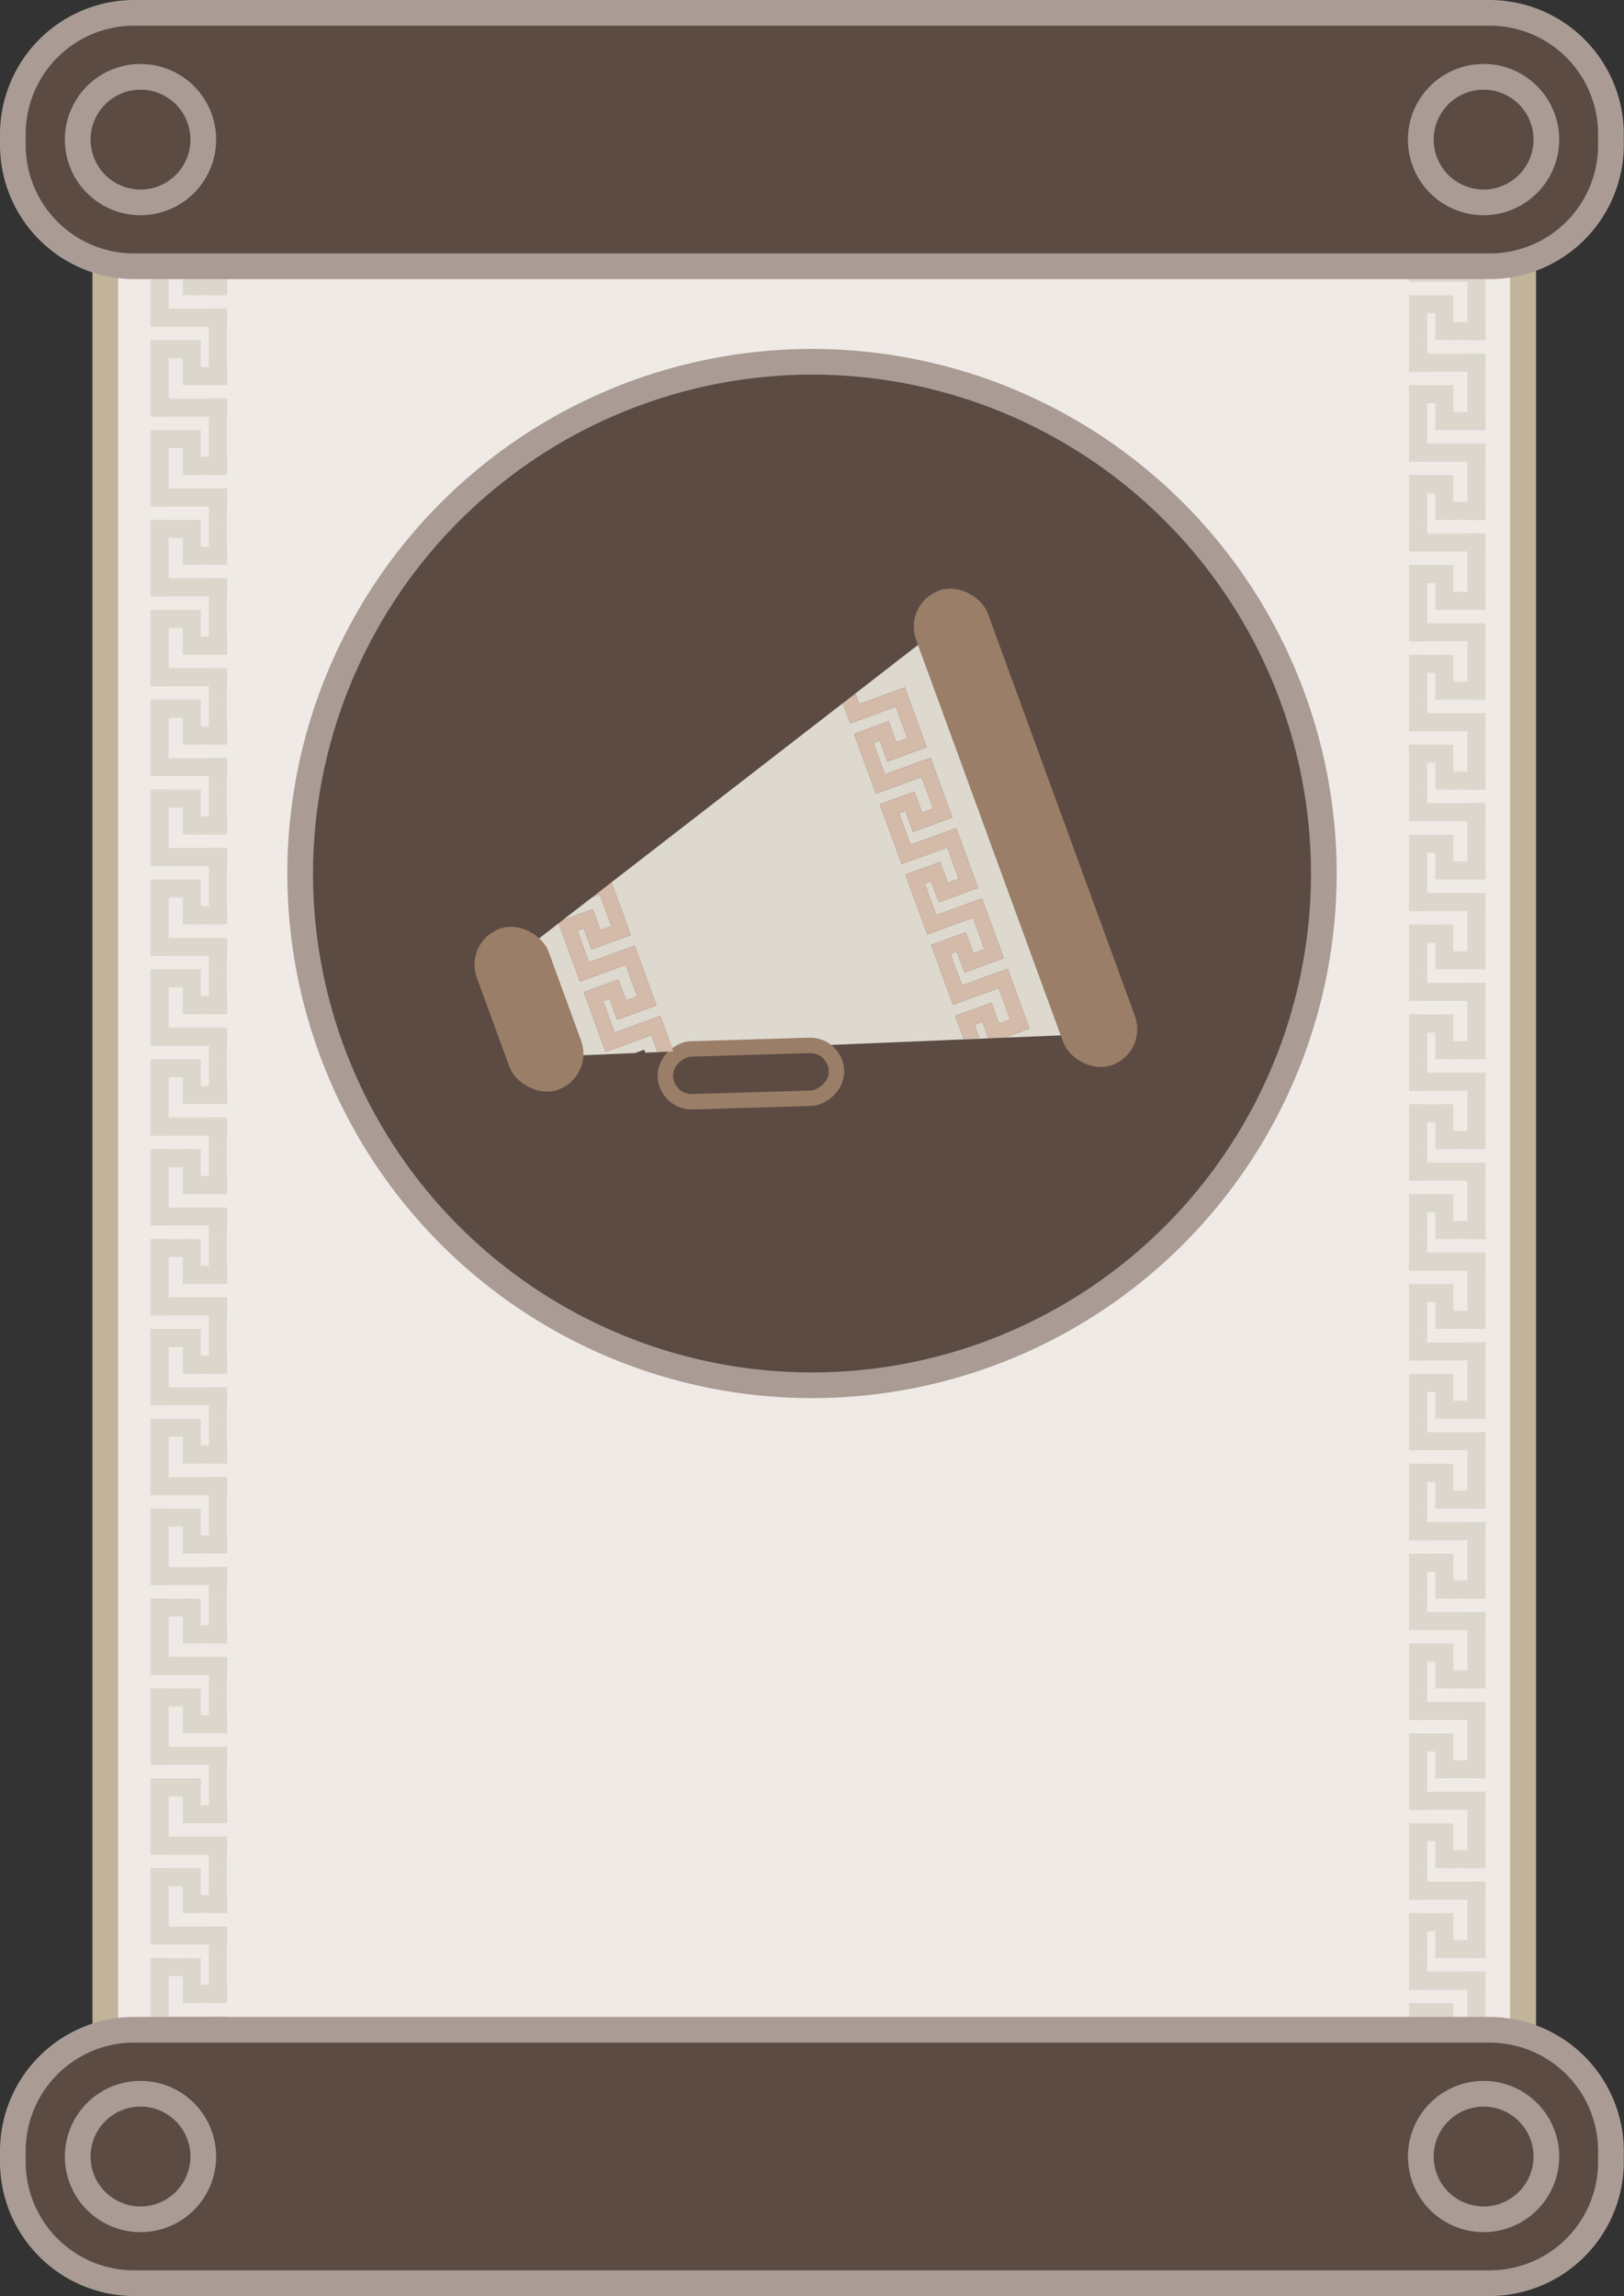 <svg xmlns="http://www.w3.org/2000/svg" xmlns:xlink="http://www.w3.org/1999/xlink" viewBox="0 0 316.12 447.01"><rect x="0" y="0" width="316.12" height="447.01" fill="#333333" stroke="none"/><defs><style>.cls-1,.cls-17{fill:none;}.cls-2{fill:#efeae6;}.cls-3{fill:#c1b49a;}.cls-4{fill:#dcd7cd;}.cls-5{clip-path:url(#clip-path);}.cls-6{clip-path:url(#clip-path-2);}.cls-7{clip-path:url(#clip-path-3);}.cls-8{clip-path:url(#clip-path-4);}.cls-9{clip-path:url(#clip-path-5);}.cls-10{clip-path:url(#clip-path-6);}.cls-11{clip-path:url(#clip-path-7);}.cls-12{clip-path:url(#clip-path-8);}.cls-13{fill:#5c4b43;}.cls-14{fill:#aa9c94;}.cls-15{fill:#9b7e68;}.cls-16{fill:#ddd9cf;}.cls-17{stroke:#9b7e68;stroke-miterlimit:10;stroke-width:3px;}.cls-18{fill:#d3baa9;}</style><clipPath id="clip-path"><polygon class="cls-1" points="274.29 398.7 274.29 400.01 289.16 414.89 289.16 398.7 274.29 398.7"/></clipPath><clipPath id="clip-path-2"><polygon class="cls-1" points="272.97 400.01 274.29 400.01 289.16 414.89 272.97 414.89 272.97 400.01"/></clipPath><clipPath id="clip-path-3"><polygon class="cls-1" points="45.49 400.01 44.18 400.01 29.31 414.89 45.49 414.89 45.49 400.01"/></clipPath><clipPath id="clip-path-4"><polygon class="cls-1" points="44.18 398.7 44.18 400.01 29.31 414.89 29.31 398.7 44.18 398.7"/></clipPath><clipPath id="clip-path-5"><polygon class="cls-1" points="44.18 48.73 44.18 47.42 29.31 32.55 29.31 48.73 44.18 48.73"/></clipPath><clipPath id="clip-path-6"><polygon class="cls-1" points="45.49 47.42 44.18 47.42 29.31 32.55 45.49 32.55 45.49 47.42"/></clipPath><clipPath id="clip-path-7"><polygon class="cls-1" points="272.97 47.42 274.29 47.42 289.16 32.55 272.97 32.55 272.97 47.42"/></clipPath><clipPath id="clip-path-8"><polygon class="cls-1" points="274.29 48.73 274.29 47.42 289.16 32.55 289.16 48.73 274.29 48.73"/></clipPath></defs><title>Asset 25</title><g id="Layer_2" data-name="Layer 2"><g id="Layer_1-2" data-name="Layer 1"><rect class="cls-2" x="20.48" y="44.38" width="275.96" height="358.68"/><path class="cls-3" d="M293.94,46.88V400.56H23V46.88h271m5-5H18V405.56h281V41.88Z"/><rect class="cls-4" x="285.64" y="51.36" width="3.52" height="14.88"/><rect class="cls-4" x="274.28" y="51.36" width="14.88" height="3.52"/><rect class="cls-4" x="281.72" y="62.71" width="7.44" height="3.52"/><rect class="cls-4" x="274.28" y="57.5" width="7.44" height="3.52"/><rect class="cls-4" x="279.37" y="57.5" width="3.52" height="8.73"/><rect class="cls-4" x="274.28" y="57.5" width="3.52" height="8.73"/><rect class="cls-4" x="274.28" y="48.73" width="3.52" height="6.15"/><rect class="cls-4" x="285.64" y="68.85" width="3.52" height="14.88"/><rect class="cls-4" x="274.28" y="68.85" width="14.88" height="3.52"/><rect class="cls-4" x="281.72" y="80.21" width="7.44" height="3.52"/><rect class="cls-4" x="274.28" y="75" width="7.44" height="3.52"/><rect class="cls-4" x="279.37" y="75" width="3.52" height="8.73"/><rect class="cls-4" x="274.28" y="75" width="3.52" height="8.73"/><rect class="cls-4" x="274.28" y="66.23" width="3.52" height="6.15"/><rect class="cls-4" x="285.64" y="86.35" width="3.52" height="14.88"/><rect class="cls-4" x="274.28" y="86.35" width="14.88" height="3.52"/><rect class="cls-4" x="281.72" y="97.71" width="7.44" height="3.52"/><rect class="cls-4" x="274.28" y="92.5" width="7.44" height="3.52"/><rect class="cls-4" x="279.37" y="92.5" width="3.52" height="8.73"/><rect class="cls-4" x="274.28" y="92.5" width="3.52" height="8.73"/><rect class="cls-4" x="274.28" y="83.73" width="3.52" height="6.15"/><rect class="cls-4" x="285.64" y="103.85" width="3.52" height="14.88"/><rect class="cls-4" x="274.28" y="103.85" width="14.88" height="3.52"/><rect class="cls-4" x="281.72" y="115.2" width="7.44" height="3.52"/><rect class="cls-4" x="274.28" y="110" width="7.44" height="3.52"/><rect class="cls-4" x="279.37" y="110" width="3.52" height="8.73"/><rect class="cls-4" x="274.28" y="110" width="3.52" height="8.73"/><rect class="cls-4" x="274.28" y="101.23" width="3.52" height="6.15"/><rect class="cls-4" x="285.64" y="121.35" width="3.52" height="14.88"/><rect class="cls-4" x="274.28" y="121.35" width="14.88" height="3.52"/><rect class="cls-4" x="281.72" y="132.7" width="7.44" height="3.52"/><rect class="cls-4" x="274.28" y="127.5" width="7.44" height="3.52"/><rect class="cls-4" x="279.37" y="127.5" width="3.52" height="8.73"/><rect class="cls-4" x="274.28" y="127.5" width="3.52" height="8.73"/><rect class="cls-4" x="274.28" y="118.73" width="3.52" height="6.15"/><rect class="cls-4" x="285.64" y="138.85" width="3.52" height="14.88"/><rect class="cls-4" x="274.28" y="138.85" width="14.88" height="3.52"/><rect class="cls-4" x="281.72" y="150.2" width="7.44" height="3.52"/><rect class="cls-4" x="274.28" y="144.99" width="7.44" height="3.52"/><rect class="cls-4" x="279.37" y="144.99" width="3.52" height="8.73"/><rect class="cls-4" x="274.28" y="144.99" width="3.52" height="8.73"/><rect class="cls-4" x="274.28" y="136.23" width="3.52" height="6.15"/><rect class="cls-4" x="285.64" y="156.35" width="3.52" height="14.88"/><rect class="cls-4" x="274.28" y="156.35" width="14.88" height="3.52"/><rect class="cls-4" x="281.72" y="167.7" width="7.44" height="3.52"/><rect class="cls-4" x="274.28" y="162.49" width="7.44" height="3.52"/><rect class="cls-4" x="279.37" y="162.49" width="3.52" height="8.73"/><rect class="cls-4" x="274.28" y="162.49" width="3.52" height="8.73"/><rect class="cls-4" x="274.28" y="153.72" width="3.52" height="6.15"/><rect class="cls-4" x="285.64" y="173.85" width="3.52" height="14.88"/><rect class="cls-4" x="274.28" y="173.85" width="14.88" height="3.52"/><rect class="cls-4" x="281.72" y="185.2" width="7.44" height="3.52"/><rect class="cls-4" x="274.28" y="179.99" width="7.44" height="3.52"/><rect class="cls-4" x="279.37" y="179.99" width="3.52" height="8.73"/><rect class="cls-4" x="274.28" y="179.99" width="3.52" height="8.73"/><rect class="cls-4" x="274.28" y="171.22" width="3.52" height="6.15"/><rect class="cls-4" x="285.64" y="191.34" width="3.52" height="14.88"/><rect class="cls-4" x="274.28" y="191.34" width="14.88" height="3.52"/><rect class="cls-4" x="281.72" y="202.7" width="7.44" height="3.52"/><rect class="cls-4" x="274.28" y="197.49" width="7.44" height="3.52"/><rect class="cls-4" x="279.37" y="197.49" width="3.52" height="8.73"/><rect class="cls-4" x="274.28" y="197.49" width="3.52" height="8.73"/><rect class="cls-4" x="274.28" y="188.72" width="3.52" height="6.15"/><rect class="cls-4" x="285.64" y="208.84" width="3.52" height="14.88"/><rect class="cls-4" x="274.28" y="208.84" width="14.88" height="3.52"/><rect class="cls-4" x="281.72" y="220.19" width="7.44" height="3.52"/><rect class="cls-4" x="274.28" y="214.99" width="7.44" height="3.52"/><rect class="cls-4" x="279.37" y="214.99" width="3.52" height="8.73"/><rect class="cls-4" x="274.28" y="214.99" width="3.52" height="8.73"/><rect class="cls-4" x="274.28" y="206.22" width="3.52" height="6.15"/><rect class="cls-4" x="285.64" y="226.34" width="3.52" height="14.88"/><rect class="cls-4" x="274.28" y="226.34" width="14.88" height="3.52"/><rect class="cls-4" x="281.72" y="237.69" width="7.44" height="3.52"/><rect class="cls-4" x="274.28" y="232.49" width="7.44" height="3.52"/><rect class="cls-4" x="279.37" y="232.49" width="3.52" height="8.73"/><rect class="cls-4" x="274.28" y="232.49" width="3.52" height="8.73"/><rect class="cls-4" x="274.28" y="223.72" width="3.52" height="6.15"/><rect class="cls-4" x="285.64" y="243.84" width="3.52" height="14.88"/><rect class="cls-4" x="274.28" y="243.84" width="14.88" height="3.52"/><rect class="cls-4" x="281.72" y="255.19" width="7.44" height="3.52"/><rect class="cls-4" x="274.28" y="249.98" width="7.44" height="3.52"/><rect class="cls-4" x="279.37" y="249.98" width="3.52" height="8.73"/><rect class="cls-4" x="274.28" y="249.98" width="3.52" height="8.73"/><rect class="cls-4" x="274.28" y="241.22" width="3.52" height="6.15"/><rect class="cls-4" x="285.64" y="261.34" width="3.52" height="14.88"/><rect class="cls-4" x="274.28" y="261.34" width="14.88" height="3.52"/><rect class="cls-4" x="281.72" y="272.69" width="7.44" height="3.52"/><rect class="cls-4" x="274.28" y="267.48" width="7.44" height="3.52"/><rect class="cls-4" x="279.37" y="267.48" width="3.52" height="8.73"/><rect class="cls-4" x="274.28" y="267.48" width="3.52" height="8.73"/><rect class="cls-4" x="274.28" y="258.72" width="3.52" height="6.15"/><rect class="cls-4" x="285.64" y="278.84" width="3.52" height="14.88"/><rect class="cls-4" x="274.28" y="278.84" width="14.88" height="3.52"/><rect class="cls-4" x="281.72" y="290.19" width="7.44" height="3.52"/><rect class="cls-4" x="274.28" y="284.98" width="7.44" height="3.52"/><rect class="cls-4" x="279.37" y="284.98" width="3.52" height="8.73"/><rect class="cls-4" x="274.28" y="284.98" width="3.52" height="8.73"/><rect class="cls-4" x="274.28" y="276.21" width="3.52" height="6.15"/><rect class="cls-4" x="285.64" y="296.33" width="3.52" height="14.88"/><rect class="cls-4" x="274.28" y="296.33" width="14.88" height="3.52"/><rect class="cls-4" x="281.72" y="307.69" width="7.44" height="3.52"/><rect class="cls-4" x="274.28" y="302.48" width="7.44" height="3.52"/><rect class="cls-4" x="279.37" y="302.48" width="3.52" height="8.73"/><rect class="cls-4" x="274.28" y="302.48" width="3.52" height="8.73"/><rect class="cls-4" x="274.28" y="293.71" width="3.52" height="6.15"/><rect class="cls-4" x="285.64" y="313.83" width="3.52" height="14.88"/><rect class="cls-4" x="274.28" y="313.83" width="14.88" height="3.52"/><rect class="cls-4" x="281.72" y="325.19" width="7.44" height="3.52"/><rect class="cls-4" x="274.28" y="319.98" width="7.44" height="3.52"/><rect class="cls-4" x="279.37" y="319.98" width="3.52" height="8.73"/><rect class="cls-4" x="274.28" y="319.98" width="3.52" height="8.73"/><rect class="cls-4" x="274.28" y="311.21" width="3.52" height="6.15"/><rect class="cls-4" x="285.64" y="331.33" width="3.52" height="14.88"/><rect class="cls-4" x="274.28" y="331.33" width="14.88" height="3.52"/><rect class="cls-4" x="281.72" y="342.68" width="7.44" height="3.52"/><rect class="cls-4" x="274.28" y="337.48" width="7.44" height="3.52"/><rect class="cls-4" x="279.37" y="337.48" width="3.52" height="8.73"/><rect class="cls-4" x="274.28" y="337.48" width="3.52" height="8.73"/><rect class="cls-4" x="274.28" y="328.71" width="3.52" height="6.15"/><rect class="cls-4" x="285.64" y="348.83" width="3.52" height="14.88"/><rect class="cls-4" x="274.28" y="348.83" width="14.88" height="3.52"/><rect class="cls-4" x="281.72" y="360.18" width="7.44" height="3.52"/><rect class="cls-4" x="274.28" y="354.98" width="7.44" height="3.52"/><rect class="cls-4" x="279.37" y="354.98" width="3.52" height="8.73"/><rect class="cls-4" x="274.28" y="354.98" width="3.52" height="8.73"/><rect class="cls-4" x="274.28" y="346.21" width="3.52" height="6.15"/><rect class="cls-4" x="285.64" y="366.33" width="3.52" height="14.88"/><rect class="cls-4" x="274.28" y="366.33" width="14.88" height="3.52"/><rect class="cls-4" x="281.72" y="377.68" width="7.44" height="3.52"/><rect class="cls-4" x="274.28" y="372.47" width="7.44" height="3.52"/><rect class="cls-4" x="279.37" y="372.47" width="3.52" height="8.73"/><rect class="cls-4" x="274.28" y="372.47" width="3.52" height="8.73"/><rect class="cls-4" x="274.28" y="363.71" width="3.52" height="6.15"/><rect class="cls-4" x="285.64" y="383.83" width="3.52" height="14.88"/><rect class="cls-4" x="274.28" y="383.83" width="14.88" height="3.52"/><rect class="cls-4" x="281.72" y="395.18" width="7.44" height="3.52"/><rect class="cls-4" x="274.28" y="389.97" width="7.44" height="3.52"/><rect class="cls-4" x="279.37" y="389.97" width="3.52" height="8.73"/><rect class="cls-4" x="274.28" y="389.97" width="3.52" height="8.73"/><rect class="cls-4" x="274.28" y="381.2" width="3.52" height="6.15"/><rect class="cls-4" x="255.48" y="411.37" width="14.88" height="3.52"/><rect class="cls-4" x="266.83" y="400.01" width="3.52" height="14.88"/><rect class="cls-4" x="255.48" y="407.45" width="3.52" height="7.44"/><rect class="cls-4" x="260.68" y="400.01" width="3.52" height="7.44"/><rect class="cls-4" x="255.48" y="405.1" width="8.73" height="3.52"/><rect class="cls-4" x="255.48" y="400.01" width="8.73" height="3.52"/><rect class="cls-4" x="266.83" y="400.01" width="6.15" height="3.52"/><rect class="cls-4" x="237.98" y="411.37" width="14.88" height="3.52"/><rect class="cls-4" x="249.33" y="400.01" width="3.52" height="14.88"/><rect class="cls-4" x="237.98" y="407.45" width="3.52" height="7.44"/><rect class="cls-4" x="243.18" y="400.01" width="3.52" height="7.44"/><rect class="cls-4" x="237.98" y="405.1" width="8.73" height="3.52"/><rect class="cls-4" x="237.98" y="400.01" width="8.73" height="3.52"/><rect class="cls-4" x="249.33" y="400.01" width="6.15" height="3.52"/><rect class="cls-4" x="220.48" y="411.37" width="14.88" height="3.52"/><rect class="cls-4" x="231.83" y="400.01" width="3.52" height="14.88"/><rect class="cls-4" x="220.48" y="407.45" width="3.52" height="7.44"/><rect class="cls-4" x="225.69" y="400.01" width="3.52" height="7.44"/><rect class="cls-4" x="220.48" y="405.1" width="8.73" height="3.52"/><rect class="cls-4" x="220.48" y="400.01" width="8.73" height="3.52"/><rect class="cls-4" x="231.83" y="400.01" width="6.15" height="3.52"/><rect class="cls-4" x="202.98" y="411.37" width="14.88" height="3.52"/><rect class="cls-4" x="214.33" y="400.01" width="3.52" height="14.88"/><rect class="cls-4" x="202.98" y="407.45" width="3.52" height="7.44"/><rect class="cls-4" x="208.19" y="400.01" width="3.52" height="7.44"/><rect class="cls-4" x="202.98" y="405.1" width="8.73" height="3.52"/><rect class="cls-4" x="202.98" y="400.01" width="8.73" height="3.52"/><rect class="cls-4" x="214.33" y="400.01" width="6.15" height="3.52"/><rect class="cls-4" x="185.48" y="411.37" width="14.88" height="3.52"/><rect class="cls-4" x="196.83" y="400.01" width="3.52" height="14.88"/><rect class="cls-4" x="185.48" y="407.45" width="3.52" height="7.44"/><rect class="cls-4" x="190.69" y="400.01" width="3.52" height="7.44"/><rect class="cls-4" x="185.48" y="405.1" width="8.73" height="3.52"/><rect class="cls-4" x="185.48" y="400.01" width="8.73" height="3.52"/><rect class="cls-4" x="196.83" y="400.01" width="6.15" height="3.52"/><rect class="cls-4" x="167.98" y="411.37" width="14.88" height="3.52"/><rect class="cls-4" x="179.34" y="400.01" width="3.52" height="14.88"/><rect class="cls-4" x="167.98" y="407.45" width="3.52" height="7.44"/><rect class="cls-4" x="173.19" y="400.01" width="3.52" height="7.44"/><rect class="cls-4" x="167.98" y="405.1" width="8.73" height="3.52"/><rect class="cls-4" x="167.98" y="400.01" width="8.73" height="3.52"/><rect class="cls-4" x="179.34" y="400.01" width="6.15" height="3.52"/><rect class="cls-4" x="150.48" y="411.37" width="14.88" height="3.52"/><rect class="cls-4" x="161.84" y="400.01" width="3.52" height="14.88"/><rect class="cls-4" x="150.48" y="407.45" width="3.52" height="7.44"/><rect class="cls-4" x="155.69" y="400.01" width="3.52" height="7.44"/><rect class="cls-4" x="150.48" y="405.1" width="8.73" height="3.52"/><rect class="cls-4" x="150.48" y="400.01" width="8.73" height="3.52"/><rect class="cls-4" x="161.84" y="400.01" width="6.15" height="3.52"/><rect class="cls-4" x="132.99" y="411.37" width="14.88" height="3.52"/><rect class="cls-4" x="144.34" y="400.01" width="3.52" height="14.88"/><rect class="cls-4" x="132.99" y="407.45" width="3.52" height="7.44"/><rect class="cls-4" x="138.19" y="400.01" width="3.52" height="7.44"/><rect class="cls-4" x="132.99" y="405.1" width="8.73" height="3.52"/><rect class="cls-4" x="132.99" y="400.01" width="8.73" height="3.52"/><rect class="cls-4" x="144.34" y="400.01" width="6.15" height="3.52"/><rect class="cls-4" x="115.49" y="411.37" width="14.88" height="3.52"/><rect class="cls-4" x="126.84" y="400.01" width="3.52" height="14.88"/><rect class="cls-4" x="115.49" y="407.45" width="3.52" height="7.44"/><rect class="cls-4" x="120.7" y="400.01" width="3.52" height="7.44"/><rect class="cls-4" x="115.49" y="405.1" width="8.73" height="3.52"/><rect class="cls-4" x="115.49" y="400.01" width="8.73" height="3.52"/><rect class="cls-4" x="126.84" y="400.01" width="6.15" height="3.52"/><rect class="cls-4" x="97.99" y="411.37" width="14.88" height="3.52"/><rect class="cls-4" x="109.34" y="400.01" width="3.52" height="14.88"/><rect class="cls-4" x="97.99" y="407.45" width="3.52" height="7.44"/><rect class="cls-4" x="103.2" y="400.01" width="3.52" height="7.44"/><rect class="cls-4" x="97.99" y="405.1" width="8.73" height="3.52"/><rect class="cls-4" x="97.99" y="400.01" width="8.73" height="3.52"/><rect class="cls-4" x="109.34" y="400.01" width="6.15" height="3.52"/><rect class="cls-4" x="80.49" y="411.37" width="14.88" height="3.52"/><rect class="cls-4" x="91.84" y="400.01" width="3.52" height="14.88"/><rect class="cls-4" x="80.49" y="407.45" width="3.52" height="7.44"/><rect class="cls-4" x="85.7" y="400.01" width="3.52" height="7.44"/><rect class="cls-4" x="80.49" y="405.1" width="8.73" height="3.52"/><rect class="cls-4" x="80.49" y="400.01" width="8.73" height="3.52"/><rect class="cls-4" x="91.84" y="400.01" width="6.15" height="3.52"/><rect class="cls-4" x="62.99" y="411.37" width="14.88" height="3.52"/><rect class="cls-4" x="74.35" y="400.01" width="3.52" height="14.88"/><rect class="cls-4" x="62.99" y="407.45" width="3.52" height="7.44"/><rect class="cls-4" x="68.2" y="400.01" width="3.52" height="7.44"/><rect class="cls-4" x="62.99" y="405.1" width="8.73" height="3.52"/><rect class="cls-4" x="62.99" y="400.01" width="8.73" height="3.52"/><rect class="cls-4" x="74.35" y="400.01" width="6.15" height="3.52"/><rect class="cls-4" x="45.49" y="411.37" width="14.88" height="3.52"/><rect class="cls-4" x="56.85" y="400.01" width="3.52" height="14.88"/><rect class="cls-4" x="45.49" y="407.45" width="3.52" height="7.44"/><rect class="cls-4" x="50.7" y="400.01" width="3.52" height="7.44"/><rect class="cls-4" x="45.49" y="405.1" width="8.73" height="3.52"/><rect class="cls-4" x="45.49" y="400.01" width="8.73" height="3.52"/><rect class="cls-4" x="56.85" y="400.01" width="6.15" height="3.52"/><rect class="cls-4" x="29.31" y="381.2" width="3.52" height="14.88"/><rect class="cls-4" x="29.31" y="392.56" width="14.88" height="3.52"/><rect class="cls-4" x="29.31" y="381.2" width="7.44" height="3.52"/><rect class="cls-4" x="36.74" y="386.41" width="7.44" height="3.52"/><rect class="cls-4" x="35.57" y="381.2" width="3.52" height="8.73"/><rect class="cls-4" x="40.66" y="381.2" width="3.52" height="8.73"/><rect class="cls-4" x="40.66" y="392.56" width="3.52" height="6.15"/><rect class="cls-4" x="29.31" y="363.71" width="3.52" height="14.88"/><rect class="cls-4" x="29.31" y="375.06" width="14.88" height="3.52"/><rect class="cls-4" x="29.31" y="363.71" width="7.44" height="3.52"/><rect class="cls-4" x="36.74" y="368.91" width="7.44" height="3.52"/><rect class="cls-4" x="35.57" y="363.71" width="3.52" height="8.73"/><rect class="cls-4" x="40.66" y="363.71" width="3.52" height="8.73"/><rect class="cls-4" x="40.66" y="375.06" width="3.52" height="6.15"/><rect class="cls-4" x="29.31" y="346.21" width="3.52" height="14.88"/><rect class="cls-4" x="29.31" y="357.56" width="14.88" height="3.52"/><rect class="cls-4" x="29.31" y="346.21" width="7.44" height="3.52"/><rect class="cls-4" x="36.74" y="351.42" width="7.44" height="3.52"/><rect class="cls-4" x="35.57" y="346.21" width="3.52" height="8.73"/><rect class="cls-4" x="40.66" y="346.21" width="3.52" height="8.73"/><rect class="cls-4" x="40.66" y="357.56" width="3.52" height="6.15"/><rect class="cls-4" x="29.31" y="328.71" width="3.52" height="14.88"/><rect class="cls-4" x="29.31" y="340.06" width="14.88" height="3.52"/><rect class="cls-4" x="29.31" y="328.71" width="7.44" height="3.52"/><rect class="cls-4" x="36.74" y="333.92" width="7.44" height="3.52"/><rect class="cls-4" x="35.57" y="328.71" width="3.52" height="8.73"/><rect class="cls-4" x="40.66" y="328.71" width="3.52" height="8.73"/><rect class="cls-4" x="40.66" y="340.06" width="3.52" height="6.15"/><rect class="cls-4" x="29.31" y="311.21" width="3.52" height="14.88"/><rect class="cls-4" x="29.31" y="322.56" width="14.88" height="3.52"/><rect class="cls-4" x="29.31" y="311.21" width="7.44" height="3.52"/><rect class="cls-4" x="36.74" y="316.42" width="7.44" height="3.52"/><rect class="cls-4" x="35.57" y="311.21" width="3.52" height="8.73"/><rect class="cls-4" x="40.66" y="311.21" width="3.52" height="8.73"/><rect class="cls-4" x="40.66" y="322.56" width="3.52" height="6.15"/><rect class="cls-4" x="29.31" y="293.71" width="3.52" height="14.88"/><rect class="cls-4" x="29.31" y="305.06" width="14.88" height="3.52"/><rect class="cls-4" x="29.31" y="293.71" width="7.44" height="3.52"/><rect class="cls-4" x="36.74" y="298.92" width="7.44" height="3.52"/><rect class="cls-4" x="35.57" y="293.71" width="3.52" height="8.73"/><rect class="cls-4" x="40.66" y="293.71" width="3.52" height="8.73"/><rect class="cls-4" x="40.66" y="305.06" width="3.52" height="6.15"/><rect class="cls-4" x="29.31" y="276.21" width="3.52" height="14.88"/><rect class="cls-4" x="29.31" y="287.57" width="14.88" height="3.52"/><rect class="cls-4" x="29.31" y="276.21" width="7.44" height="3.52"/><rect class="cls-4" x="36.74" y="281.42" width="7.44" height="3.52"/><rect class="cls-4" x="35.57" y="276.21" width="3.52" height="8.73"/><rect class="cls-4" x="40.66" y="276.21" width="3.52" height="8.73"/><rect class="cls-4" x="40.66" y="287.57" width="3.52" height="6.15"/><rect class="cls-4" x="29.31" y="258.72" width="3.52" height="14.88"/><rect class="cls-4" x="29.31" y="270.07" width="14.88" height="3.52"/><rect class="cls-4" x="29.31" y="258.72" width="7.44" height="3.52"/><rect class="cls-4" x="36.74" y="263.92" width="7.44" height="3.52"/><rect class="cls-4" x="35.57" y="258.72" width="3.52" height="8.73"/><rect class="cls-4" x="40.66" y="258.72" width="3.52" height="8.73"/><rect class="cls-4" x="40.66" y="270.07" width="3.52" height="6.15"/><rect class="cls-4" x="29.31" y="241.22" width="3.52" height="14.88"/><rect class="cls-4" x="29.31" y="252.57" width="14.88" height="3.52"/><rect class="cls-4" x="29.31" y="241.22" width="7.44" height="3.52"/><rect class="cls-4" x="36.74" y="246.42" width="7.44" height="3.52"/><rect class="cls-4" x="35.57" y="241.22" width="3.52" height="8.73"/><rect class="cls-4" x="40.66" y="241.22" width="3.52" height="8.73"/><rect class="cls-4" x="40.66" y="252.57" width="3.52" height="6.15"/><rect class="cls-4" x="29.31" y="223.72" width="3.52" height="14.88"/><rect class="cls-4" x="29.31" y="235.07" width="14.88" height="3.52"/><rect class="cls-4" x="29.31" y="223.72" width="7.44" height="3.52"/><rect class="cls-4" x="36.74" y="228.93" width="7.44" height="3.52"/><rect class="cls-4" x="35.57" y="223.72" width="3.52" height="8.73"/><rect class="cls-4" x="40.66" y="223.72" width="3.52" height="8.73"/><rect class="cls-4" x="40.66" y="235.07" width="3.52" height="6.15"/><rect class="cls-4" x="29.31" y="206.22" width="3.52" height="14.88"/><rect class="cls-4" x="29.31" y="217.57" width="14.88" height="3.52"/><rect class="cls-4" x="29.31" y="206.22" width="7.44" height="3.52"/><rect class="cls-4" x="36.74" y="211.43" width="7.44" height="3.52"/><rect class="cls-4" x="35.57" y="206.22" width="3.52" height="8.73"/><rect class="cls-4" x="40.66" y="206.22" width="3.52" height="8.73"/><rect class="cls-4" x="40.66" y="217.57" width="3.52" height="6.15"/><rect class="cls-4" x="29.31" y="188.72" width="3.52" height="14.88"/><rect class="cls-4" x="29.31" y="200.07" width="14.88" height="3.52"/><rect class="cls-4" x="29.31" y="188.72" width="7.44" height="3.52"/><rect class="cls-4" x="36.74" y="193.93" width="7.44" height="3.52"/><rect class="cls-4" x="35.57" y="188.72" width="3.52" height="8.73"/><rect class="cls-4" x="40.66" y="188.72" width="3.52" height="8.73"/><rect class="cls-4" x="40.66" y="200.07" width="3.52" height="6.15"/><rect class="cls-4" x="29.31" y="171.22" width="3.52" height="14.88"/><rect class="cls-4" x="29.31" y="182.58" width="14.88" height="3.52"/><rect class="cls-4" x="29.31" y="171.22" width="7.44" height="3.52"/><rect class="cls-4" x="36.74" y="176.43" width="7.44" height="3.52"/><rect class="cls-4" x="35.57" y="171.22" width="3.52" height="8.73"/><rect class="cls-4" x="40.66" y="171.22" width="3.52" height="8.73"/><rect class="cls-4" x="40.66" y="182.58" width="3.52" height="6.15"/><rect class="cls-4" x="29.31" y="153.72" width="3.52" height="14.88"/><rect class="cls-4" x="29.31" y="165.08" width="14.88" height="3.52"/><rect class="cls-4" x="29.31" y="153.72" width="7.44" height="3.52"/><rect class="cls-4" x="36.74" y="158.93" width="7.44" height="3.52"/><rect class="cls-4" x="35.57" y="153.72" width="3.52" height="8.73"/><rect class="cls-4" x="40.66" y="153.72" width="3.52" height="8.73"/><rect class="cls-4" x="40.66" y="165.08" width="3.52" height="6.15"/><rect class="cls-4" x="29.31" y="136.23" width="3.52" height="14.88"/><rect class="cls-4" x="29.31" y="147.58" width="14.88" height="3.52"/><rect class="cls-4" x="29.31" y="136.23" width="7.44" height="3.52"/><rect class="cls-4" x="36.74" y="141.43" width="7.44" height="3.52"/><rect class="cls-4" x="35.57" y="136.23" width="3.52" height="8.73"/><rect class="cls-4" x="40.66" y="136.23" width="3.52" height="8.73"/><rect class="cls-4" x="40.66" y="147.58" width="3.52" height="6.15"/><rect class="cls-4" x="29.31" y="118.73" width="3.52" height="14.88"/><rect class="cls-4" x="29.31" y="130.08" width="14.88" height="3.52"/><rect class="cls-4" x="29.31" y="118.73" width="7.44" height="3.52"/><rect class="cls-4" x="36.74" y="123.94" width="7.44" height="3.52"/><rect class="cls-4" x="35.57" y="118.73" width="3.52" height="8.73"/><rect class="cls-4" x="40.66" y="118.73" width="3.52" height="8.73"/><rect class="cls-4" x="40.66" y="130.08" width="3.52" height="6.15"/><rect class="cls-4" x="29.31" y="101.23" width="3.52" height="14.88"/><rect class="cls-4" x="29.31" y="112.58" width="14.88" height="3.52"/><rect class="cls-4" x="29.31" y="101.23" width="7.44" height="3.52"/><rect class="cls-4" x="36.74" y="106.44" width="7.44" height="3.52"/><rect class="cls-4" x="35.57" y="101.23" width="3.52" height="8.73"/><rect class="cls-4" x="40.66" y="101.23" width="3.52" height="8.73"/><rect class="cls-4" x="40.66" y="112.58" width="3.52" height="6.15"/><rect class="cls-4" x="29.31" y="83.73" width="3.52" height="14.88"/><rect class="cls-4" x="29.31" y="95.08" width="14.88" height="3.52"/><rect class="cls-4" x="29.31" y="83.73" width="7.44" height="3.52"/><rect class="cls-4" x="36.74" y="88.94" width="7.44" height="3.52"/><rect class="cls-4" x="35.57" y="83.73" width="3.52" height="8.73"/><rect class="cls-4" x="40.66" y="83.73" width="3.52" height="8.73"/><rect class="cls-4" x="40.66" y="95.08" width="3.52" height="6.15"/><rect class="cls-4" x="29.31" y="66.23" width="3.52" height="14.88"/><rect class="cls-4" x="29.31" y="77.59" width="14.88" height="3.52"/><rect class="cls-4" x="29.31" y="66.23" width="7.44" height="3.52"/><rect class="cls-4" x="36.74" y="71.44" width="7.44" height="3.52"/><rect class="cls-4" x="35.57" y="66.23" width="3.52" height="8.73"/><rect class="cls-4" x="40.66" y="66.23" width="3.52" height="8.73"/><rect class="cls-4" x="40.66" y="77.59" width="3.52" height="6.15"/><rect class="cls-4" x="29.31" y="48.73" width="3.52" height="14.88"/><rect class="cls-4" x="29.31" y="60.09" width="14.88" height="3.52"/><rect class="cls-4" x="29.31" y="48.73" width="7.44" height="3.52"/><rect class="cls-4" x="36.74" y="53.94" width="7.44" height="3.52"/><rect class="cls-4" x="35.57" y="48.73" width="3.52" height="8.73"/><rect class="cls-4" x="40.66" y="48.73" width="3.52" height="8.73"/><rect class="cls-4" x="40.66" y="60.09" width="3.52" height="6.15"/><rect class="cls-4" x="48.12" y="32.55" width="14.88" height="3.52"/><rect class="cls-4" x="48.12" y="32.55" width="3.52" height="14.88"/><rect class="cls-4" x="59.47" y="32.55" width="3.52" height="7.44"/><rect class="cls-4" x="54.26" y="39.98" width="3.52" height="7.44"/><rect class="cls-4" x="54.26" y="38.81" width="8.73" height="3.52"/><rect class="cls-4" x="54.26" y="43.9" width="8.73" height="3.52"/><rect class="cls-4" x="45.49" y="43.9" width="6.15" height="3.52"/><rect class="cls-4" x="65.61" y="32.55" width="14.88" height="3.52"/><rect class="cls-4" x="65.61" y="32.55" width="3.52" height="14.88"/><rect class="cls-4" x="76.97" y="32.55" width="3.52" height="7.44"/><rect class="cls-4" x="71.76" y="39.98" width="3.52" height="7.44"/><rect class="cls-4" x="71.76" y="38.81" width="8.73" height="3.52"/><rect class="cls-4" x="71.76" y="43.9" width="8.73" height="3.52"/><rect class="cls-4" x="62.99" y="43.9" width="6.15" height="3.52"/><rect class="cls-4" x="83.11" y="32.55" width="14.88" height="3.52"/><rect class="cls-4" x="83.11" y="32.55" width="3.52" height="14.88"/><rect class="cls-4" x="94.47" y="32.55" width="3.52" height="7.44"/><rect class="cls-4" x="89.26" y="39.98" width="3.52" height="7.44"/><rect class="cls-4" x="89.26" y="38.81" width="8.73" height="3.52"/><rect class="cls-4" x="89.26" y="43.9" width="8.73" height="3.52"/><rect class="cls-4" x="80.49" y="43.9" width="6.15" height="3.52"/><rect class="cls-4" x="100.61" y="32.55" width="14.88" height="3.52"/><rect class="cls-4" x="100.61" y="32.55" width="3.52" height="14.88"/><rect class="cls-4" x="111.96" y="32.55" width="3.52" height="7.44"/><rect class="cls-4" x="106.76" y="39.98" width="3.52" height="7.44"/><rect class="cls-4" x="106.76" y="38.81" width="8.73" height="3.52"/><rect class="cls-4" x="106.76" y="43.9" width="8.73" height="3.52"/><rect class="cls-4" x="97.99" y="43.9" width="6.15" height="3.52"/><rect class="cls-4" x="118.11" y="32.55" width="14.88" height="3.52"/><rect class="cls-4" x="118.11" y="32.55" width="3.52" height="14.88"/><rect class="cls-4" x="129.46" y="32.55" width="3.52" height="7.44"/><rect class="cls-4" x="124.26" y="39.98" width="3.52" height="7.44"/><rect class="cls-4" x="124.26" y="38.81" width="8.73" height="3.52"/><rect class="cls-4" x="124.26" y="43.9" width="8.73" height="3.52"/><rect class="cls-4" x="115.49" y="43.9" width="6.15" height="3.52"/><rect class="cls-4" x="135.61" y="32.55" width="14.88" height="3.52"/><rect class="cls-4" x="135.61" y="32.55" width="3.52" height="14.88"/><rect class="cls-4" x="146.96" y="32.55" width="3.52" height="7.44"/><rect class="cls-4" x="141.75" y="39.98" width="3.52" height="7.44"/><rect class="cls-4" x="141.75" y="38.81" width="8.73" height="3.52"/><rect class="cls-4" x="141.75" y="43.9" width="8.73" height="3.52"/><rect class="cls-4" x="132.99" y="43.9" width="6.15" height="3.52"/><rect class="cls-4" x="153.11" y="32.55" width="14.88" height="3.52"/><rect class="cls-4" x="153.11" y="32.55" width="3.52" height="14.88"/><rect class="cls-4" x="164.46" y="32.55" width="3.52" height="7.44"/><rect class="cls-4" x="159.25" y="39.98" width="3.52" height="7.44"/><rect class="cls-4" x="159.25" y="38.81" width="8.73" height="3.52"/><rect class="cls-4" x="159.25" y="43.9" width="8.73" height="3.52"/><rect class="cls-4" x="150.48" y="43.9" width="6.15" height="3.52"/><rect class="cls-4" x="170.61" y="32.55" width="14.88" height="3.52"/><rect class="cls-4" x="170.61" y="32.55" width="3.52" height="14.88"/><rect class="cls-4" x="181.96" y="32.55" width="3.52" height="7.44"/><rect class="cls-4" x="176.75" y="39.98" width="3.52" height="7.44"/><rect class="cls-4" x="176.75" y="38.81" width="8.73" height="3.52"/><rect class="cls-4" x="176.75" y="43.9" width="8.73" height="3.52"/><rect class="cls-4" x="167.98" y="43.9" width="6.15" height="3.52"/><rect class="cls-4" x="188.1" y="32.55" width="14.88" height="3.52"/><rect class="cls-4" x="188.1" y="32.55" width="3.52" height="14.88"/><rect class="cls-4" x="199.46" y="32.55" width="3.52" height="7.44"/><rect class="cls-4" x="194.25" y="39.98" width="3.52" height="7.44"/><rect class="cls-4" x="194.25" y="38.81" width="8.73" height="3.52"/><rect class="cls-4" x="194.25" y="43.9" width="8.73" height="3.52"/><rect class="cls-4" x="185.48" y="43.9" width="6.15" height="3.52"/><rect class="cls-4" x="205.6" y="32.55" width="14.88" height="3.52"/><rect class="cls-4" x="205.6" y="32.55" width="3.52" height="14.88"/><rect class="cls-4" x="216.96" y="32.55" width="3.52" height="7.44"/><rect class="cls-4" x="211.75" y="39.98" width="3.52" height="7.44"/><rect class="cls-4" x="211.75" y="38.81" width="8.73" height="3.52"/><rect class="cls-4" x="211.75" y="43.9" width="8.73" height="3.52"/><rect class="cls-4" x="202.98" y="43.9" width="6.15" height="3.52"/><rect class="cls-4" x="223.1" y="32.55" width="14.88" height="3.52"/><rect class="cls-4" x="223.1" y="32.55" width="3.52" height="14.88"/><rect class="cls-4" x="234.45" y="32.55" width="3.52" height="7.44"/><rect class="cls-4" x="229.25" y="39.98" width="3.52" height="7.44"/><rect class="cls-4" x="229.25" y="38.81" width="8.73" height="3.52"/><rect class="cls-4" x="229.25" y="43.9" width="8.73" height="3.52"/><rect class="cls-4" x="220.48" y="43.9" width="6.15" height="3.52"/><rect class="cls-4" x="240.6" y="32.55" width="14.88" height="3.52"/><rect class="cls-4" x="240.6" y="32.55" width="3.52" height="14.88"/><rect class="cls-4" x="251.95" y="32.55" width="3.52" height="7.44"/><rect class="cls-4" x="246.74" y="39.98" width="3.52" height="7.44"/><rect class="cls-4" x="246.74" y="38.81" width="8.73" height="3.52"/><rect class="cls-4" x="246.74" y="43.9" width="8.73" height="3.52"/><rect class="cls-4" x="237.98" y="43.9" width="6.15" height="3.52"/><rect class="cls-4" x="258.1" y="32.55" width="14.88" height="3.52"/><rect class="cls-4" x="258.1" y="32.55" width="3.52" height="14.88"/><rect class="cls-4" x="269.45" y="32.55" width="3.52" height="7.44"/><rect class="cls-4" x="264.24" y="39.98" width="3.52" height="7.44"/><rect class="cls-4" x="264.24" y="38.81" width="8.73" height="3.52"/><rect class="cls-4" x="264.24" y="43.9" width="8.73" height="3.52"/><rect class="cls-4" x="255.48" y="43.9" width="6.15" height="3.52"/><g class="cls-5"><rect class="cls-4" x="285.64" y="401.32" width="3.52" height="14.88"/><rect class="cls-4" x="274.28" y="401.32" width="14.88" height="3.52"/><rect class="cls-4" x="281.72" y="412.68" width="7.44" height="3.52"/><rect class="cls-4" x="274.28" y="407.47" width="7.44" height="3.52"/><rect class="cls-4" x="279.37" y="407.47" width="3.52" height="8.73"/><rect class="cls-4" x="274.28" y="407.47" width="3.52" height="8.73"/><rect class="cls-4" x="274.28" y="398.7" width="3.52" height="6.15"/></g><g class="cls-6"><rect class="cls-4" x="272.97" y="411.37" width="14.88" height="3.52"/><rect class="cls-4" x="284.33" y="400.01" width="3.52" height="14.88"/><rect class="cls-4" x="272.97" y="407.45" width="3.52" height="7.44"/><rect class="cls-4" x="278.18" y="400.01" width="3.52" height="7.44"/><rect class="cls-4" x="272.97" y="405.1" width="8.73" height="3.52"/><rect class="cls-4" x="272.97" y="400.01" width="8.73" height="3.52"/><rect class="cls-4" x="284.33" y="400.01" width="6.15" height="3.52"/></g><g class="cls-7"><rect class="cls-4" x="28" y="411.37" width="14.88" height="3.52"/><rect class="cls-4" x="39.35" y="400.01" width="3.52" height="14.88"/><rect class="cls-4" x="28" y="407.45" width="3.52" height="7.44"/><rect class="cls-4" x="33.2" y="400.01" width="3.52" height="7.44"/><rect class="cls-4" x="28" y="405.1" width="8.73" height="3.52"/><rect class="cls-4" x="28" y="400.01" width="8.73" height="3.52"/><rect class="cls-4" x="39.35" y="400.01" width="6.15" height="3.52"/></g><g class="cls-8"><rect class="cls-4" x="29.31" y="398.7" width="3.52" height="14.88"/><rect class="cls-4" x="29.31" y="410.06" width="14.88" height="3.52"/><rect class="cls-4" x="29.31" y="398.7" width="7.44" height="3.52"/><rect class="cls-4" x="36.74" y="403.91" width="7.44" height="3.52"/><rect class="cls-4" x="35.57" y="398.7" width="3.52" height="8.73"/><rect class="cls-4" x="40.66" y="398.7" width="3.52" height="8.73"/><rect class="cls-4" x="40.66" y="410.06" width="3.52" height="6.15"/></g><g class="cls-9"><rect class="cls-4" x="29.31" y="31.24" width="3.52" height="14.88"/><rect class="cls-4" x="29.31" y="42.59" width="14.88" height="3.52"/><rect class="cls-4" x="29.31" y="31.24" width="7.44" height="3.52"/><rect class="cls-4" x="36.74" y="36.44" width="7.44" height="3.52"/><rect class="cls-4" x="35.57" y="31.24" width="3.52" height="8.73"/><rect class="cls-4" x="40.66" y="31.24" width="3.52" height="8.73"/><rect class="cls-4" x="40.66" y="42.59" width="3.52" height="6.15"/></g><g class="cls-10"><rect class="cls-4" x="30.62" y="32.55" width="14.88" height="3.52"/><rect class="cls-4" x="30.62" y="32.55" width="3.52" height="14.88"/><rect class="cls-4" x="41.97" y="32.55" width="3.52" height="7.44"/><rect class="cls-4" x="36.76" y="39.98" width="3.52" height="7.44"/><rect class="cls-4" x="36.76" y="38.81" width="8.73" height="3.52"/><rect class="cls-4" x="36.76" y="43.9" width="8.73" height="3.52"/><rect class="cls-4" x="28" y="43.9" width="6.15" height="3.52"/></g><g class="cls-11"><rect class="cls-4" x="275.6" y="32.55" width="14.88" height="3.52"/><rect class="cls-4" x="275.6" y="32.55" width="3.52" height="14.88"/><rect class="cls-4" x="286.95" y="32.55" width="3.52" height="7.44"/><rect class="cls-4" x="281.74" y="39.98" width="3.52" height="7.44"/><rect class="cls-4" x="281.74" y="38.81" width="8.73" height="3.52"/><rect class="cls-4" x="281.74" y="43.9" width="8.73" height="3.52"/><rect class="cls-4" x="272.97" y="43.9" width="6.15" height="3.52"/></g><g class="cls-12"><rect class="cls-4" x="285.64" y="33.86" width="3.52" height="14.88"/><rect class="cls-4" x="274.28" y="33.86" width="14.88" height="3.52"/><rect class="cls-4" x="281.72" y="45.21" width="7.44" height="3.52"/><rect class="cls-4" x="274.28" y="40" width="7.44" height="3.52"/><rect class="cls-4" x="279.37" y="40" width="3.52" height="8.73"/><rect class="cls-4" x="274.28" y="40" width="3.52" height="8.73"/><rect class="cls-4" x="274.28" y="31.24" width="3.52" height="6.15"/></g><rect class="cls-13" x="2.5" y="2.5" width="311.12" height="49.34" rx="23.58" ry="23.58"/><path class="cls-14" d="M290,5a21.1,21.1,0,0,1,21.08,21.08v2.19A21.1,21.1,0,0,1,290,49.34h-264A21.1,21.1,0,0,1,5,28.27V26.08A21.1,21.1,0,0,1,26.08,5H290m0-5h-264A26.15,26.15,0,0,0,0,26.08v2.19A26.15,26.15,0,0,0,26.08,54.34H290a26.15,26.15,0,0,0,26.08-26.08V26.08A26.15,26.15,0,0,0,290,0Z"/><path class="cls-13" d="M27.35,39.39A12.22,12.22,0,1,1,39.57,27.17,12.23,12.23,0,0,1,27.35,39.39Z"/><path class="cls-14" d="M27.35,17.46a9.72,9.72,0,1,1-9.72,9.72,9.73,9.73,0,0,1,9.72-9.72m0-5A14.72,14.72,0,1,0,42.07,27.17,14.72,14.72,0,0,0,27.35,12.46Z"/><path class="cls-13" d="M288.79,39.39A12.22,12.22,0,1,1,301,27.17,12.23,12.23,0,0,1,288.79,39.39Z"/><path class="cls-14" d="M288.79,17.46a9.72,9.72,0,1,1-9.72,9.72,9.73,9.73,0,0,1,9.72-9.72m0-5A14.72,14.72,0,1,0,303.5,27.17a14.72,14.72,0,0,0-14.72-14.72Z"/><rect class="cls-13" x="2.5" y="395.17" width="311.12" height="49.34" rx="23.58" ry="23.58"/><path class="cls-14" d="M290,397.67a21.1,21.1,0,0,1,21.08,21.08v2.19A21.1,21.1,0,0,1,290,442h-264A21.1,21.1,0,0,1,5,420.93v-2.19a21.1,21.1,0,0,1,21.08-21.08H290m0-5h-264A26.15,26.15,0,0,0,0,418.74v2.19A26.15,26.15,0,0,0,26.08,447H290a26.15,26.15,0,0,0,26.08-26.08v-2.19A26.15,26.15,0,0,0,290,392.67Z"/><path class="cls-13" d="M27.35,432.05a12.22,12.22,0,1,1,12.22-12.22A12.23,12.23,0,0,1,27.35,432.05Z"/><path class="cls-14" d="M27.35,410.12a9.72,9.72,0,1,1-9.72,9.72,9.73,9.73,0,0,1,9.72-9.72m0-5a14.72,14.72,0,1,0,14.72,14.72,14.72,14.72,0,0,0-14.72-14.72Z"/><path class="cls-13" d="M288.79,432.05A12.22,12.22,0,1,1,301,419.84,12.23,12.23,0,0,1,288.79,432.05Z"/><path class="cls-14" d="M288.79,410.12a9.72,9.72,0,1,1-9.72,9.72,9.73,9.73,0,0,1,9.72-9.72m0-5a14.72,14.72,0,1,0,14.72,14.72,14.72,14.72,0,0,0-14.72-14.72Z"/><path class="cls-13" d="M158.06,269.69a99.63,99.63,0,1,1,99.63-99.63A99.74,99.74,0,0,1,158.06,269.69Z"/><path class="cls-14" d="M158.06,72.93a97.13,97.13,0,1,1-97.13,97.13,97.24,97.24,0,0,1,97.13-97.13m0-5A102.13,102.13,0,1,0,260.19,170.06,102.13,102.13,0,0,0,158.06,67.93Z"/><rect class="cls-15" x="192.19" y="112" width="14.86" height="98.32" rx="7.43" ry="7.43" transform="translate(-43.18 78.3) rotate(-20.07)"/><polygon class="cls-1" points="126.88 208.46 129.03 207.68 127.99 204.83 125.59 204.93 126.88 208.46"/><polygon class="cls-16" points="112.63 178 114.47 177.33 115.39 177 116.87 181.07 119.02 180.29 116.78 174.16 115.22 174.73 109.53 179.13 111.4 178.45 112.63 178"/><polygon class="cls-16" points="125.39 204.38 125.59 204.93 127.99 204.83 126.79 201.55 120.66 203.79 117.9 204.79 116.89 202.04 114.66 195.91 113.65 193.15 116.41 192.15 117.63 191.7 119.47 191.03 120.39 190.69 121.88 194.76 124.02 193.98 121.78 187.85 115.66 190.09 112.9 191.1 111.89 188.34 109.65 182.22 108.75 179.74 99.74 186.72 106.69 205.72 123.67 205.01 124.47 204.72 125.39 204.38"/><polygon class="cls-16" points="189.71 199.53 190.62 202.04 187.54 202.16 185.94 197.78 186.26 197.66 188.7 196.78 190.25 196.21 192.08 195.54 193 195.2 194.49 199.28 196.64 198.49 194.4 192.37 188.27 194.6 185.51 195.61 184.5 192.85 182.27 186.73 181.26 183.97 184.02 182.96 185.24 182.51 187.08 181.84 188 181.51 189.49 185.58 191.63 184.8 189.39 178.67 183.27 180.91 180.51 181.92 179.5 179.16 177.26 173.03 176.25 170.28 179.01 169.27 180.24 168.82 182.08 168.15 183 167.81 184.49 171.89 186.63 171.1 184.39 164.98 178.26 167.22 175.5 168.22 174.5 165.47 172.26 159.34 171.25 156.58 174.01 155.57 175.24 155.13 177.07 154.46 177.99 154.12 179.48 158.19 181.63 157.41 179.39 151.28 173.26 153.52 170.5 154.53 169.49 151.77 167.25 145.64 166.25 142.89 166.25 142.89 170.23 141.43 172.07 140.76 172.99 140.42 174.48 144.5 176.62 143.72 174.38 137.59 168.25 139.83 165.5 140.84 164.49 138.08 164.06 136.9 119.03 171.77 119.54 173.15 121.78 179.28 122.78 182.04 120.03 183.04 117.88 183.83 116.96 184.16 115.12 184.84 113.64 180.76 112.41 181.21 114.65 187.34 120.78 185.1 123.53 184.09 124.54 186.85 126.78 192.97 127.79 195.73 125.03 196.74 122.89 197.52 121.97 197.86 120.13 198.53 118.64 194.45 117.41 194.9 119.65 201.03 125.78 198.79 128.54 197.78 129.54 200.54 131.06 204.71 192.42 202.15 191.25 198.97 189.71 199.53"/><rect class="cls-17" x="141.02" y="192.32" width="10.29" height="33.33" rx="5.14" ry="5.14" transform="translate(350.7 56.67) rotate(88.29)"/><rect class="cls-15" x="95.54" y="179.81" width="14.86" height="33.33" rx="7.43" ry="7.43" transform="translate(-61.17 47.27) rotate(-20.07)"/><polygon class="cls-16" points="178.7 125.55 164.06 136.9 166.53 135.11 167.25 137.07 173.38 134.83 176.13 133.82 177.14 136.58 179.38 142.71 180.39 145.47 177.63 146.47 175.49 147.26 174.56 147.59 172.73 148.26 171.24 144.19 170.01 144.64 172.25 150.76 178.38 148.53 181.14 147.52 182.14 150.28 184.38 156.4 185.39 159.16 182.63 160.17 180.49 160.95 179.57 161.29 177.73 161.96 176.24 157.88 175.02 158.33 177.25 164.46 183.38 162.22 186.14 161.21 187.15 163.97 189.39 170.1 190.39 172.85 187.64 173.86 185.49 174.65 184.57 174.98 182.74 175.65 181.25 171.58 180.02 172.03 182.26 178.15 188.39 175.91 191.14 174.91 192.15 177.66 194.39 183.79 195.4 186.55 192.64 187.56 190.5 188.34 189.58 188.68 187.74 189.35 186.25 185.27 185.02 185.72 187.26 191.85 193.39 189.61 196.15 188.6 197.16 191.36 199.39 197.49 200.4 200.24 197.64 201.25 195.53 202.02 206.48 201.57 178.7 125.55"/><polygon class="cls-13" points="164.06 136.9 164.06 136.9 164.06 136.9 164.06 136.9"/><polygon class="cls-18" points="200.4 200.24 199.39 197.49 197.16 191.36 196.15 188.6 193.39 189.61 187.26 191.85 185.02 185.72 186.25 185.27 187.74 189.35 189.58 188.68 190.5 188.34 192.64 187.56 195.4 186.55 194.39 183.79 192.15 177.66 191.14 174.91 188.39 175.91 182.26 178.15 180.02 172.03 181.25 171.58 182.74 175.65 184.57 174.98 185.49 174.65 187.64 173.86 190.39 172.85 189.39 170.1 187.15 163.97 186.14 161.21 183.38 162.22 177.25 164.46 175.02 158.33 176.24 157.88 177.73 161.96 179.57 161.29 180.49 160.95 182.63 160.17 185.39 159.16 184.38 156.4 182.14 150.28 181.14 147.52 178.38 148.53 172.25 150.76 170.01 144.64 171.24 144.19 172.73 148.26 174.56 147.59 175.49 147.26 177.63 146.47 180.39 145.47 179.38 142.71 177.14 136.58 176.13 133.82 173.38 134.83 167.25 137.07 166.53 135.11 164.06 136.9 164.06 136.9 164.49 138.08 165.5 140.84 168.25 139.83 174.38 137.59 176.62 143.72 174.48 144.5 172.99 140.42 172.07 140.76 170.23 141.43 166.25 142.89 166.25 142.89 167.25 145.64 169.49 151.77 170.5 154.53 173.26 153.52 179.39 151.28 181.63 157.41 179.48 158.19 177.99 154.12 177.07 154.46 175.24 155.13 174.01 155.57 171.25 156.58 172.26 159.34 174.5 165.47 175.5 168.22 178.26 167.22 184.39 164.98 186.63 171.1 184.49 171.89 183 167.81 182.08 168.15 180.24 168.82 179.01 169.27 176.25 170.28 177.26 173.03 179.5 179.16 180.51 181.92 183.27 180.91 189.39 178.67 191.63 184.8 189.49 185.58 188 181.51 187.08 181.84 185.24 182.51 184.02 182.96 181.26 183.97 182.27 186.73 184.5 192.85 185.51 195.61 188.27 194.6 194.4 192.37 196.64 198.49 194.49 199.28 193 195.2 192.08 195.54 190.25 196.21 188.7 196.78 186.26 197.66 185.94 197.78 187.54 202.16 190.62 202.04 189.71 199.53 191.25 198.97 192.42 202.15 195.53 202.02 197.64 201.25 200.4 200.24"/><polygon class="cls-13" points="108.64 179.46 108.75 179.74 109.53 179.13 108.64 179.46"/><polygon class="cls-18" points="128.54 197.78 125.78 198.79 119.65 201.03 117.41 194.9 118.64 194.45 120.13 198.53 121.97 197.86 122.89 197.52 125.03 196.74 127.79 195.73 126.78 192.97 124.54 186.85 123.53 184.09 120.78 185.1 114.65 187.34 112.41 181.21 113.64 180.76 115.12 184.84 116.96 184.16 117.88 183.83 120.03 183.04 122.78 182.04 121.78 179.28 119.54 173.15 119.03 171.77 115.22 174.73 116.78 174.16 119.02 180.29 116.87 181.07 115.39 177 114.47 177.33 112.63 178 111.4 178.45 109.53 179.13 108.75 179.74 109.65 182.22 111.89 188.34 112.9 191.1 115.66 190.09 121.78 187.85 124.02 193.98 121.88 194.76 120.39 190.69 119.47 191.03 117.63 191.7 116.41 192.15 113.65 193.15 114.66 195.91 116.89 202.04 117.9 204.79 120.66 203.79 126.79 201.55 127.99 204.83 131.06 204.71 129.54 200.54 128.54 197.78"/><polygon class="cls-13" points="125.39 204.38 124.47 204.72 123.67 205.01 125.59 204.93 125.39 204.38"/></g></g></svg>